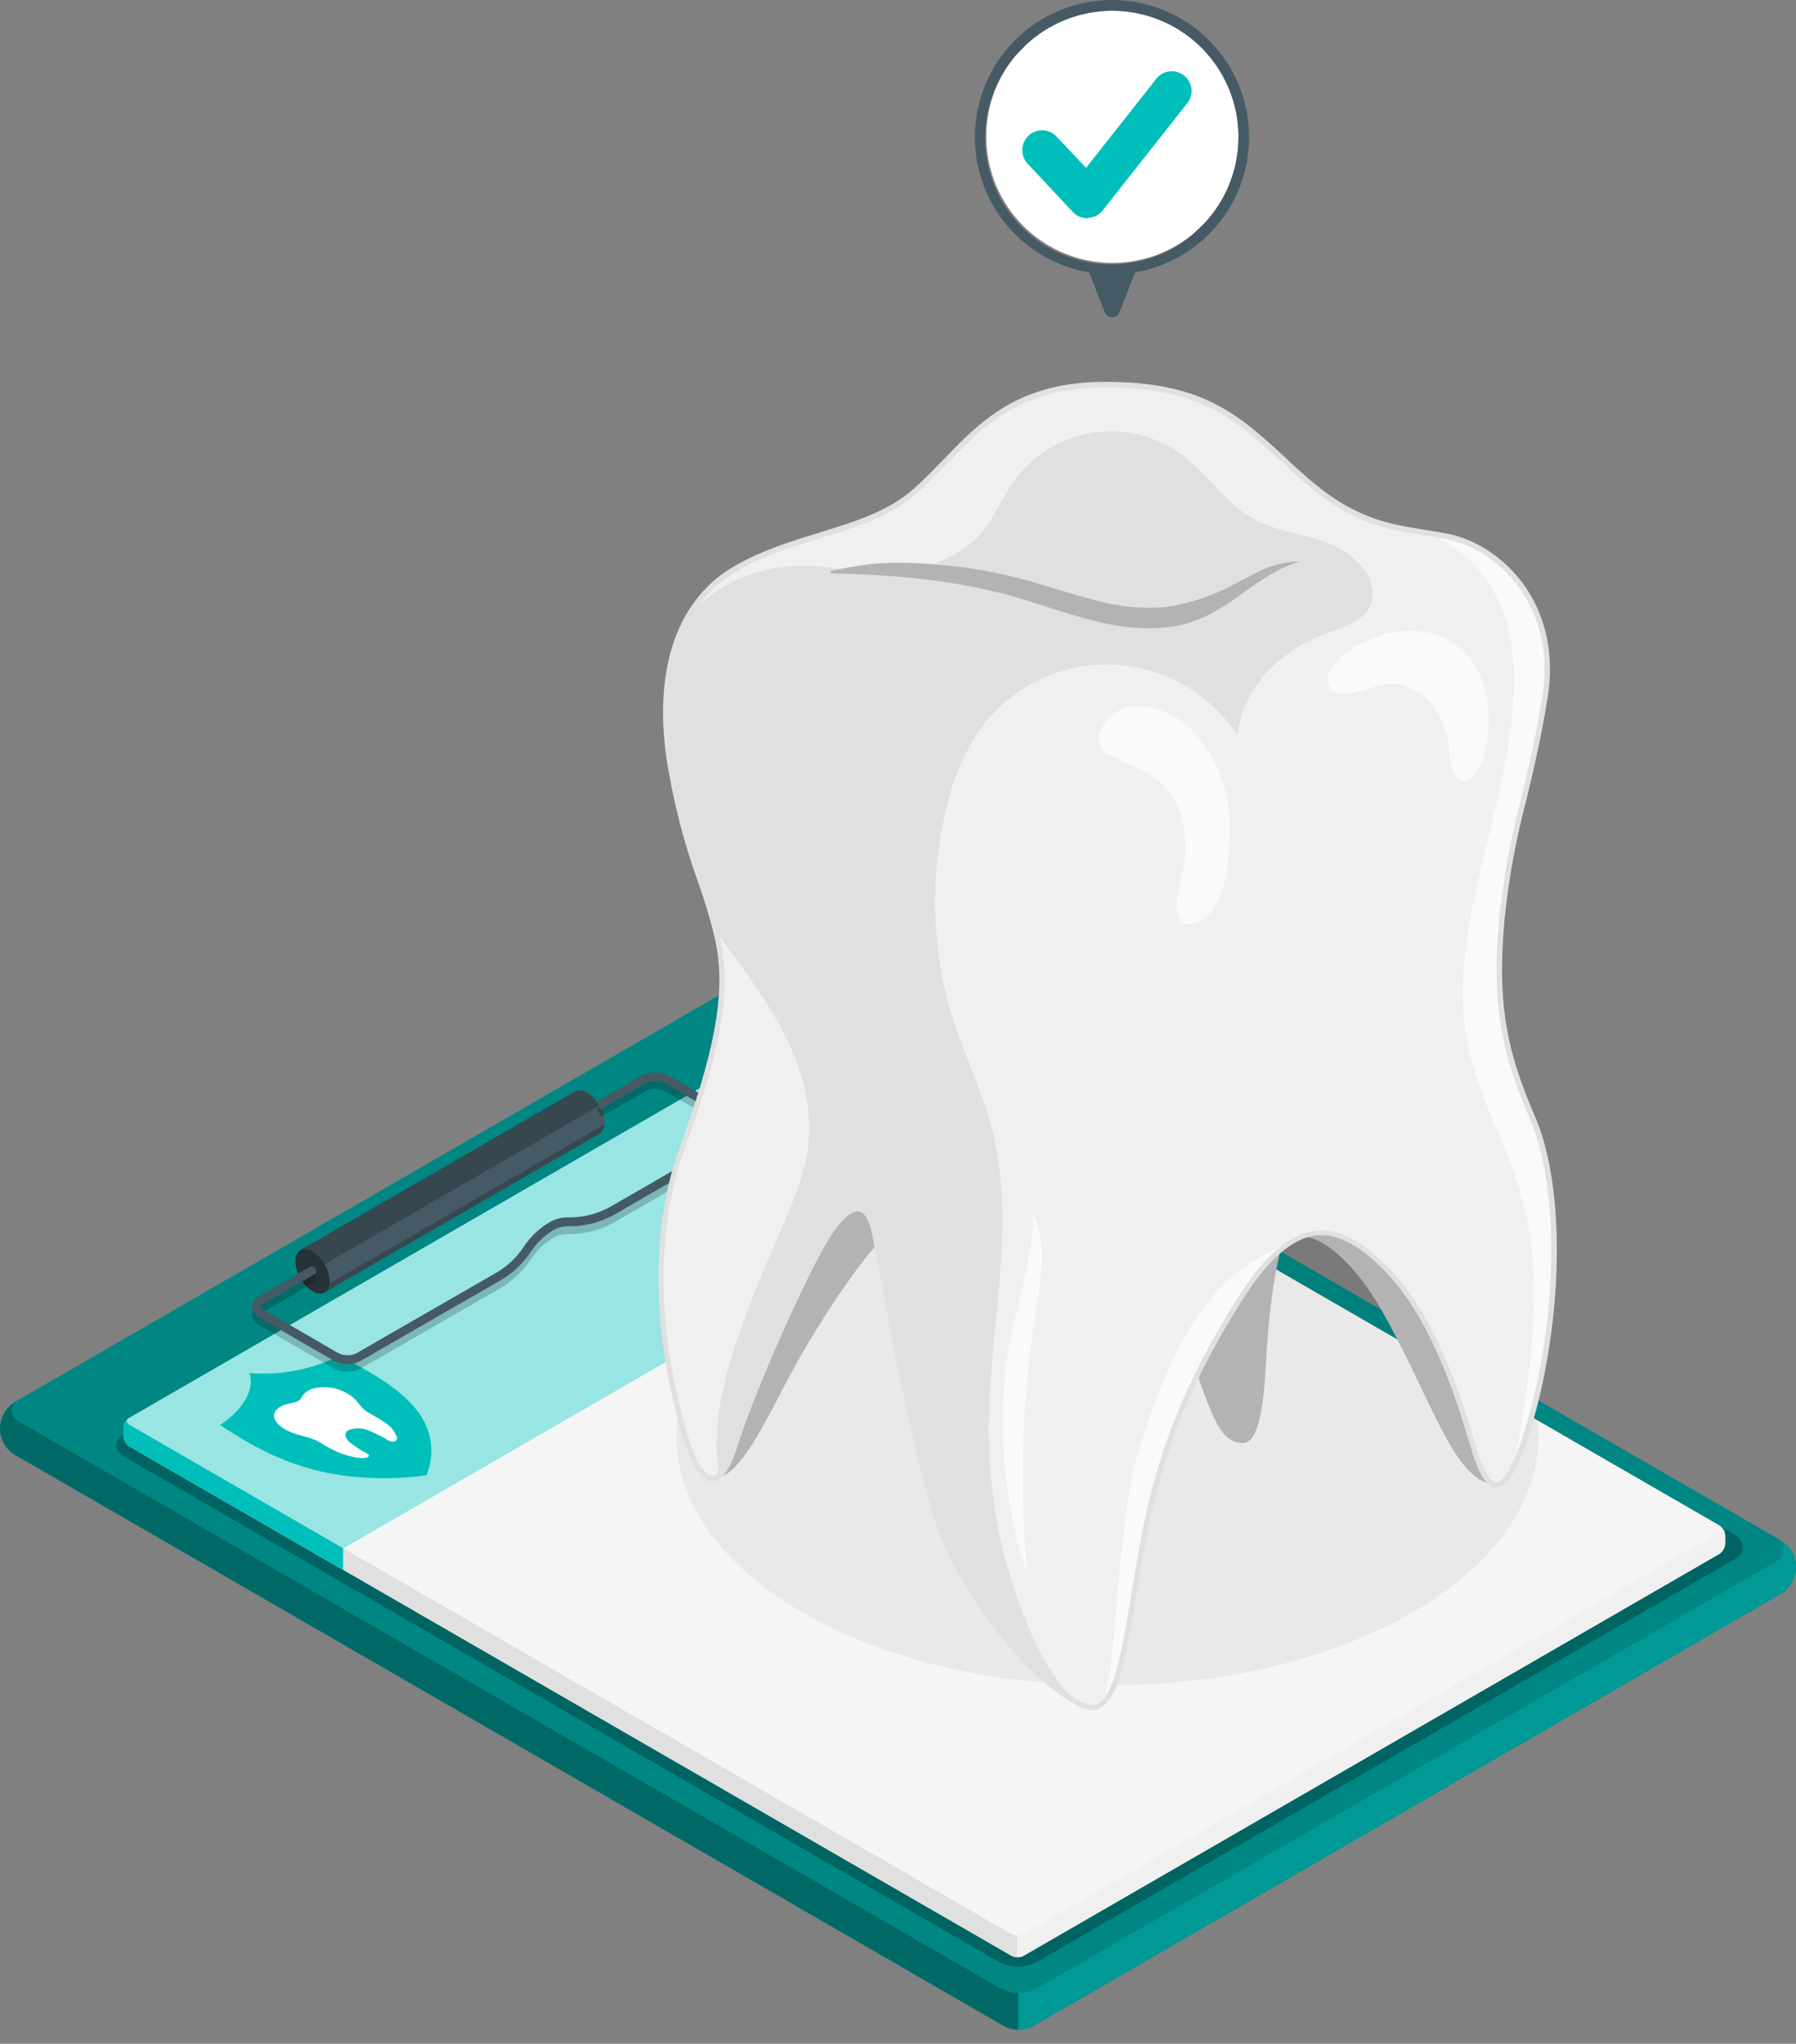 <svg width="80" height="91" viewBox="0 0 80 91" fill="none" xmlns="http://www.w3.org/2000/svg">
<rect x="0" y="0" width="80" height="91" fill="#808080" stroke="none"/>
<path d="M55.164 6.175C55.145 7.603 54.582 8.971 53.591 9.999L53.118 10.437C52.028 11.327 50.645 11.777 49.24 11.697C47.835 11.618 46.511 11.014 45.528 10.007C44.546 8.999 43.977 7.66 43.934 6.253C43.891 4.847 44.376 3.475 45.294 2.409L45.752 1.95C46.563 1.209 47.573 0.722 48.657 0.549C49.741 0.375 50.852 0.522 51.854 0.972C52.855 1.422 53.703 2.156 54.293 3.082C54.883 4.008 55.189 5.086 55.173 6.184L55.164 6.175Z" fill="white"/>
<path d="M49.533 0C48.001 0 46.525 0.576 45.398 1.613C44.27 2.65 43.574 4.073 43.446 5.6C43.319 7.126 43.769 8.645 44.709 9.855C45.648 11.065 47.008 11.878 48.519 12.132L49.207 13.901C49.233 13.968 49.279 14.025 49.338 14.066C49.397 14.106 49.467 14.128 49.538 14.128C49.61 14.128 49.68 14.106 49.739 14.066C49.798 14.025 49.844 13.968 49.87 13.901L50.558 12.13C52.067 11.872 53.424 11.058 54.361 9.847C55.297 8.637 55.746 7.119 55.617 5.594C55.488 4.069 54.791 2.648 53.664 1.612C52.538 0.576 51.063 0.001 49.533 0ZM55.166 6.109C55.166 7.537 54.621 8.912 53.643 9.953L53.185 10.398C52.109 11.329 50.722 11.818 49.301 11.767C47.88 11.716 46.531 11.128 45.525 10.123C44.519 9.118 43.931 7.769 43.879 6.348C43.828 4.927 44.316 3.539 45.245 2.464L45.688 2.005C46.489 1.253 47.492 0.752 48.574 0.564C49.655 0.375 50.769 0.507 51.776 0.944C52.784 1.38 53.642 2.102 54.244 3.02C54.847 3.938 55.167 5.013 55.166 6.111V6.109Z" fill="#455A64"/>
<path d="M48.434 9.721C48.313 9.721 48.194 9.696 48.083 9.648C47.972 9.6 47.872 9.53 47.789 9.442L45.789 7.304C45.706 7.22 45.642 7.12 45.598 7.01C45.554 6.901 45.533 6.784 45.536 6.666C45.538 6.548 45.564 6.432 45.612 6.324C45.66 6.217 45.729 6.12 45.815 6.039C45.901 5.959 46.002 5.896 46.113 5.855C46.224 5.815 46.341 5.796 46.459 5.802C46.577 5.807 46.692 5.836 46.798 5.887C46.905 5.938 47 6.009 47.078 6.097L48.377 7.473L51.453 3.574C51.52 3.471 51.608 3.383 51.711 3.315C51.814 3.248 51.93 3.203 52.051 3.183C52.173 3.164 52.297 3.17 52.416 3.201C52.535 3.232 52.647 3.287 52.743 3.364C52.839 3.44 52.918 3.536 52.975 3.645C53.033 3.754 53.066 3.874 53.075 3.997C53.083 4.12 53.065 4.243 53.023 4.358C52.98 4.474 52.914 4.579 52.829 4.668L49.118 9.368C49.039 9.468 48.94 9.55 48.827 9.608C48.713 9.666 48.589 9.698 48.462 9.703L48.434 9.721Z" fill="#00BFBA"/>
<path d="M79.367 70.932L45.992 90.225C45.799 90.323 45.585 90.374 45.368 90.374C45.151 90.374 44.937 90.323 44.743 90.225L0.621 64.754C0.439 64.636 0.288 64.476 0.18 64.288C0.072 64.1 0.01 63.889 0 63.672V63.53C0.013 63.313 0.076 63.103 0.185 62.915C0.293 62.727 0.444 62.568 0.626 62.449L34.023 43.174C34.217 43.076 34.431 43.025 34.648 43.025C34.865 43.025 35.079 43.076 35.272 43.174L79.372 68.619C79.553 68.737 79.704 68.897 79.813 69.085C79.921 69.273 79.984 69.484 79.995 69.701V69.848C79.983 70.065 79.919 70.277 79.81 70.465C79.701 70.653 79.549 70.813 79.367 70.932Z" fill="#00BFBA"/>
<path opacity="0.45" d="M79.367 70.932L45.992 90.225C45.799 90.323 45.585 90.374 45.368 90.374C45.151 90.374 44.937 90.323 44.743 90.225L0.621 64.754C0.439 64.636 0.288 64.476 0.18 64.288C0.072 64.1 0.01 63.889 0 63.672V63.53C0.013 63.313 0.076 63.103 0.185 62.915C0.293 62.727 0.444 62.568 0.626 62.449L34.023 43.174C34.217 43.076 34.431 43.025 34.648 43.025C34.865 43.025 35.079 43.076 35.272 43.174L79.372 68.619C79.553 68.737 79.704 68.897 79.813 69.085C79.921 69.273 79.984 69.484 79.995 69.701V69.848C79.983 70.065 79.919 70.277 79.81 70.465C79.701 70.653 79.549 70.813 79.367 70.932Z" fill="black"/>
<path d="M35.234 43.143C34.758 42.868 34.262 43.026 33.786 43.304L0.868 62.309C0.394 62.584 0.392 63.029 0.868 63.306L44.511 88.497C44.772 88.648 45.069 88.728 45.37 88.728C45.672 88.728 45.968 88.648 46.229 88.497L79.155 69.494C79.243 69.444 79.316 69.371 79.367 69.284C79.417 69.196 79.444 69.097 79.444 68.996C79.444 68.894 79.417 68.795 79.367 68.708C79.316 68.62 79.243 68.547 79.155 68.497L35.234 43.143Z" fill="#00BFBA"/>
<path opacity="0.3" d="M35.234 43.143C34.758 42.868 34.262 43.026 33.786 43.304L0.868 62.309C0.394 62.584 0.392 63.029 0.868 63.306L44.511 88.497C44.772 88.648 45.069 88.728 45.37 88.728C45.672 88.728 45.968 88.648 46.229 88.497L79.155 69.494C79.243 69.444 79.316 69.371 79.367 69.284C79.417 69.196 79.444 69.097 79.444 68.996C79.444 68.894 79.417 68.795 79.367 68.708C79.316 68.62 79.243 68.547 79.155 68.497L35.234 43.143Z" fill="black"/>
<path d="M79.371 68.619L79.16 68.497C79.247 68.548 79.32 68.621 79.37 68.708C79.42 68.796 79.447 68.895 79.447 68.996C79.447 69.097 79.42 69.196 79.37 69.283C79.32 69.371 79.247 69.444 79.16 69.494L46.234 88.497C45.974 88.649 45.678 88.729 45.377 88.729H45.361V90.375C45.583 90.38 45.802 90.328 45.997 90.222L79.374 70.932C79.556 70.814 79.707 70.654 79.816 70.466C79.925 70.278 79.988 70.067 80 69.851V69.706C79.99 69.487 79.927 69.275 79.818 69.086C79.708 68.897 79.555 68.737 79.371 68.619Z" fill="#00BFBA"/>
<path opacity="0.2" d="M79.371 68.619L79.16 68.497C79.247 68.548 79.32 68.621 79.37 68.708C79.42 68.796 79.447 68.895 79.447 68.996C79.447 69.097 79.42 69.196 79.37 69.283C79.32 69.371 79.247 69.444 79.16 69.494L46.234 88.497C45.974 88.649 45.678 88.729 45.377 88.729H45.361V90.375C45.583 90.38 45.802 90.328 45.997 90.222L79.374 70.932C79.556 70.814 79.707 70.654 79.816 70.466C79.925 70.278 79.988 70.067 80 69.851V69.706C79.99 69.487 79.927 69.275 79.818 69.086C79.708 68.897 79.555 68.737 79.371 68.619Z" fill="black"/>
<path opacity="0.25" d="M38.15 45.718C37.662 45.436 37.15 45.601 36.659 45.884L5.547 63.848C5.059 64.131 5.056 64.591 5.547 64.866L44.448 87.324C44.719 87.48 45.026 87.563 45.338 87.563C45.651 87.563 45.958 87.48 46.229 87.324L77.338 69.382C77.427 69.33 77.499 69.255 77.55 69.166C77.601 69.077 77.627 68.976 77.627 68.874C77.627 68.771 77.601 68.67 77.55 68.581C77.499 68.492 77.427 68.417 77.338 68.365L76.769 68.034L38.15 45.718Z" fill="black"/>
<path d="M45.59 87.082L76.59 69.184C76.665 69.132 76.728 69.064 76.772 68.984C76.816 68.904 76.841 68.815 76.844 68.723V68.38C76.841 68.289 76.816 68.2 76.772 68.12C76.728 68.04 76.665 67.971 76.59 67.919L37.29 45.232C37.208 45.191 37.117 45.169 37.025 45.169C36.933 45.169 36.843 45.191 36.761 45.232L5.761 63.131C5.686 63.182 5.624 63.25 5.579 63.33C5.535 63.409 5.51 63.498 5.506 63.589V63.935C5.51 64.026 5.535 64.115 5.579 64.195C5.623 64.275 5.685 64.344 5.761 64.395L45.061 87.082C45.143 87.124 45.233 87.145 45.325 87.145C45.417 87.145 45.508 87.124 45.59 87.082Z" fill="#F5F5F5"/>
<path d="M5.705 63.171C5.679 63.192 5.655 63.216 5.634 63.242L5.603 63.283C5.572 63.328 5.547 63.375 5.527 63.426C5.515 63.458 5.506 63.491 5.501 63.525C5.5 63.547 5.5 63.569 5.501 63.591V63.935C5.505 64.026 5.529 64.115 5.574 64.194C5.618 64.274 5.68 64.342 5.756 64.393L45.053 87.08C45.131 87.123 45.219 87.145 45.308 87.143V86.176C45.219 86.175 45.132 86.153 45.053 86.113L5.761 63.436C5.636 63.365 5.616 63.255 5.705 63.171Z" fill="#E0E0E0"/>
<path d="M76.659 67.968C76.738 68.049 76.715 68.156 76.596 68.222L45.59 86.123C45.512 86.165 45.425 86.187 45.336 86.186V87.143C45.425 87.145 45.513 87.123 45.59 87.08L76.59 69.184C76.665 69.132 76.727 69.064 76.772 68.985C76.816 68.905 76.841 68.817 76.845 68.726V68.38C76.843 68.302 76.826 68.226 76.794 68.155C76.762 68.084 76.716 68.02 76.659 67.968Z" fill="#F0F0F0"/>
<path d="M46.811 50.731L37.29 45.232C37.208 45.191 37.117 45.169 37.025 45.169C36.933 45.169 36.843 45.191 36.761 45.232L5.761 63.131C5.686 63.182 5.624 63.25 5.579 63.33C5.535 63.409 5.51 63.498 5.506 63.589V63.935C5.51 64.026 5.535 64.115 5.579 64.195C5.623 64.275 5.685 64.344 5.761 64.395L14.453 69.413L46.811 50.731Z" fill="#00BFBA"/>
<path opacity="0.6" d="M46.811 50.731L37.29 45.232C37.208 45.191 37.117 45.169 37.025 45.169C36.933 45.169 36.843 45.191 36.761 45.232L5.761 63.131C5.686 63.182 5.624 63.25 5.579 63.33C5.535 63.409 5.51 63.498 5.506 63.589V63.935C5.51 64.026 5.535 64.115 5.579 64.195C5.623 64.275 5.685 64.344 5.761 64.395L14.453 69.413L46.811 50.731Z" fill="white"/>
<path d="M15.283 68.935L5.761 63.436C5.636 63.365 5.616 63.255 5.705 63.181C5.679 63.203 5.655 63.227 5.634 63.253L5.603 63.293C5.572 63.338 5.547 63.386 5.527 63.436C5.515 63.468 5.506 63.501 5.501 63.535C5.5 63.557 5.5 63.579 5.501 63.601V63.945C5.505 64.036 5.529 64.125 5.574 64.204C5.618 64.284 5.68 64.352 5.756 64.403L15.283 69.891V68.935Z" fill="#00BFBA"/>
<path d="M15.114 60.37C13.872 60.983 12.486 61.247 11.104 61.133C11.377 61.881 10.776 62.81 9.802 63.449C11.511 64.581 13.198 65.454 15.517 65.726C16.672 65.859 17.84 65.846 18.992 65.688C19.262 65.05 19.286 64.335 19.058 63.68C18.59 62.332 17.076 61.357 15.114 60.37Z" fill="#00BFBA"/>
<path d="M15.527 63.675C15.677 63.617 15.838 63.589 15.999 63.596C16.16 63.602 16.318 63.641 16.463 63.711C16.762 63.832 17.049 63.979 17.323 64.148C17.471 64.24 17.705 64.202 17.679 64.008C17.591 63.727 17.401 63.49 17.145 63.344C16.715 63.031 16.458 62.965 16.224 62.764C15.99 62.563 15.888 62.286 15.486 62.054C15.253 61.913 14.993 61.821 14.723 61.783C14.454 61.746 14.179 61.764 13.916 61.835C13.407 62.024 13.504 62.25 13.283 62.38C13.061 62.51 12.667 62.446 12.341 62.746C12.015 63.047 12.313 63.418 12.718 63.652C13.122 63.886 13.575 63.932 13.949 64.077C14.323 64.222 14.41 64.362 14.952 64.609C15.314 64.782 15.704 64.888 16.104 64.919C16.438 64.932 16.504 64.797 16.343 64.713C16.075 64.571 15.819 64.405 15.58 64.217C15.364 64.016 15.295 63.807 15.527 63.675Z" fill="white"/>
<path d="M26.697 50.484C26.778 50.428 26.842 50.351 26.881 50.261C26.922 50.172 26.936 50.073 26.924 49.975C26.909 49.71 26.832 49.451 26.7 49.22C26.567 48.99 26.382 48.793 26.16 48.647C26.082 48.591 25.991 48.556 25.895 48.547C25.799 48.538 25.703 48.555 25.616 48.596L13.377 55.662L14.46 57.54L26.697 50.484Z" fill="#37474F"/>
<path d="M13.913 56.606L26.697 49.227C26.837 49.458 26.915 49.721 26.924 49.99C26.925 50.017 26.925 50.045 26.924 50.072L14.341 57.336L13.913 56.606Z" fill="#455A64"/>
<path d="M14.684 57.051C14.684 57.54 14.341 57.738 13.921 57.494C13.698 57.348 13.514 57.152 13.381 56.921C13.248 56.69 13.172 56.432 13.158 56.166C13.158 55.678 13.501 55.479 13.921 55.723C14.143 55.869 14.328 56.066 14.461 56.296C14.593 56.527 14.67 56.786 14.684 57.051Z" fill="#263238"/>
<path opacity="0.2" d="M15.504 61.075C15.267 61.077 15.034 61.018 14.827 60.904L11.572 59.024C11.475 58.977 11.39 58.906 11.329 58.816C11.268 58.727 11.232 58.623 11.224 58.515C11.229 58.426 11.256 58.341 11.304 58.266C11.351 58.192 11.418 58.131 11.496 58.09L13.809 56.761C13.854 56.742 13.904 56.739 13.95 56.755C13.996 56.77 14.034 56.801 14.059 56.843C14.082 56.886 14.09 56.935 14.08 56.982C14.069 57.03 14.042 57.072 14.003 57.1L11.69 58.441C11.641 58.469 11.611 58.502 11.611 58.53C11.611 58.558 11.659 58.637 11.766 58.698L15.02 60.578C15.147 60.648 15.288 60.688 15.433 60.696C15.577 60.703 15.722 60.678 15.855 60.621L22.12 57.003C22.602 56.721 23.014 56.332 23.323 55.866C23.605 55.436 23.978 55.073 24.415 54.802C24.679 54.634 24.987 54.546 25.3 54.548C25.998 54.561 26.686 54.377 27.285 54.019L32.972 50.736C33.023 50.706 33.053 50.672 33.053 50.644C33.053 50.616 33.005 50.538 32.898 50.477L29.641 48.596C29.514 48.527 29.373 48.487 29.229 48.48C29.084 48.472 28.94 48.497 28.807 48.553L26.771 49.726C26.715 49.608 26.648 49.497 26.57 49.392L28.606 48.217C28.798 48.127 29.009 48.085 29.221 48.092C29.434 48.1 29.641 48.157 29.827 48.26L33.084 50.141C33.182 50.186 33.267 50.258 33.328 50.347C33.389 50.437 33.425 50.541 33.433 50.65C33.428 50.739 33.401 50.825 33.352 50.9C33.304 50.975 33.237 51.036 33.158 51.077L27.471 54.362C26.809 54.758 26.049 54.959 25.277 54.942C25.038 54.944 24.805 55.013 24.603 55.141C24.215 55.382 23.885 55.705 23.636 56.087C23.294 56.6 22.84 57.029 22.308 57.342L16.048 60.947C15.881 61.036 15.693 61.08 15.504 61.075Z" fill="black"/>
<path d="M15.504 60.731C15.267 60.734 15.034 60.675 14.827 60.561L11.572 58.68C11.475 58.634 11.39 58.562 11.329 58.473C11.268 58.383 11.232 58.279 11.224 58.171C11.229 58.083 11.256 57.997 11.304 57.923C11.351 57.848 11.418 57.787 11.496 57.746L13.809 56.405C13.854 56.386 13.904 56.383 13.95 56.398C13.996 56.414 14.034 56.445 14.059 56.487C14.082 56.529 14.09 56.579 14.08 56.626C14.069 56.674 14.042 56.715 14.003 56.744L11.695 58.075C11.646 58.103 11.616 58.138 11.616 58.164C11.616 58.189 11.664 58.27 11.771 58.332L15.02 60.222C15.147 60.292 15.288 60.332 15.433 60.34C15.577 60.347 15.722 60.322 15.855 60.265L22.12 56.66C22.602 56.377 23.014 55.988 23.323 55.522C23.605 55.093 23.978 54.73 24.415 54.459C24.679 54.291 24.987 54.202 25.3 54.204C25.998 54.217 26.686 54.034 27.285 53.675L32.972 50.393C33.023 50.362 33.053 50.329 33.053 50.301C33.053 50.273 33.005 50.194 32.898 50.133L29.641 48.253C29.514 48.184 29.373 48.144 29.229 48.136C29.084 48.129 28.94 48.154 28.807 48.209L26.771 49.383C26.715 49.265 26.648 49.153 26.57 49.049L28.606 47.873C28.798 47.784 29.009 47.741 29.221 47.749C29.434 47.756 29.641 47.814 29.827 47.917L33.084 49.797C33.182 49.843 33.267 49.914 33.328 50.004C33.389 50.093 33.425 50.198 33.433 50.306C33.429 50.396 33.401 50.483 33.353 50.558C33.305 50.634 33.237 50.695 33.158 50.736L27.471 54.019C26.809 54.414 26.049 54.615 25.277 54.599C25.038 54.6 24.805 54.669 24.603 54.797C24.215 55.038 23.885 55.361 23.636 55.744C23.294 56.257 22.84 56.686 22.308 56.998L16.048 60.601C15.881 60.691 15.694 60.736 15.504 60.731Z" fill="#455A64"/>
<path opacity="0.05" d="M49.331 75.044C59.936 75.044 68.533 70.08 68.533 63.958C68.533 57.835 59.936 52.871 49.331 52.871C38.726 52.871 30.129 57.835 30.129 63.958C30.129 70.08 38.726 75.044 49.331 75.044Z" fill="black"/>
<path d="M66.712 66.102C64.737 66.102 63.828 62.301 61.461 58.2C60.566 56.652 59.13 55.055 58.002 55.064C58.002 55.064 57.224 55.156 57.1 55.484C56.976 55.812 56.561 57.514 56.398 60.583C56.286 62.669 56.056 64.254 55.357 64.254C54.27 64.254 53.953 62.93 52.719 59.473C51.06 54.835 48.15 52.908 44.601 52.908C41.052 52.908 39.408 54.778 37.843 56.964C36.8 58.434 35.853 59.971 35.01 61.565C33.694 64.109 32.79 65.834 31.735 65.834C31.735 65.834 30.315 58.76 32.29 53.268C34.265 47.777 40.99 45.698 47.904 45.698C54.818 45.698 66.712 49.442 66.712 66.102Z" fill="#E0E0E0"/>
<path opacity="0.2" d="M66.712 66.102C64.737 66.102 63.828 62.301 61.461 58.2C60.566 56.652 59.13 55.055 58.002 55.064C58.002 55.064 57.224 55.156 57.1 55.484C56.976 55.812 56.561 57.514 56.398 60.583C56.286 62.669 56.056 64.254 55.357 64.254C54.27 64.254 53.953 62.93 52.719 59.473C51.06 54.835 48.15 52.908 44.601 52.908C41.052 52.908 39.408 54.778 37.843 56.964C36.8 58.434 35.853 59.971 35.01 61.565C33.694 64.109 32.79 65.834 31.735 65.834C31.735 65.834 30.315 58.76 32.29 53.268C34.265 47.777 40.99 45.698 47.904 45.698C54.818 45.698 66.712 49.442 66.712 66.102Z" fill="black"/>
<path d="M49.219 17.126C54.024 17.126 55.373 18.863 57.974 21.204C60.575 23.547 62.22 23.457 64.475 23.891C66.73 24.324 69.503 26.854 68.808 31.093C68.113 35.333 67.244 37.161 66.902 40.971C66.56 44.781 67.046 46.923 68.278 49.798C69.51 52.672 69.588 57.977 68.278 62.884C66.969 67.791 66.127 65.997 65.693 64.621C65.26 63.244 64.131 58.941 61.794 56.541C59.456 54.142 57.548 54.186 55.206 57.893C52.864 61.599 51.645 64.786 50.957 68.435C50.269 72.085 50.003 75.576 48.877 76.005C47.751 76.434 42.981 72.009 41.596 67.153C40.211 62.297 39.259 56.002 38.903 54.684C38.547 53.364 37.69 53.44 36.476 55.697C35.263 57.955 33.441 62.12 32.749 64.329C32.056 66.538 31.189 66.332 30.409 63.575C29.629 60.817 28.675 55.762 30.409 51.05C32.143 46.338 32.402 43.884 31.969 41.819C31.535 39.755 30.322 37.408 29.801 33.77C29.28 30.132 30.062 26.838 32.836 25.283C35.609 23.728 38.724 23.677 40.777 21.863C43.025 19.865 44.413 17.126 49.219 17.126Z" fill="#F0F0F0"/>
<path d="M34.744 54.851C35.306 53.557 35.891 52.243 36.017 50.841C36.201 48.908 35.506 46.985 34.533 45.306C33.751 43.953 32.79 42.716 31.881 41.441C31.391 39.466 30.29 37.188 29.801 33.77C29.459 31.375 29.686 29.132 30.668 27.432C31.288 26.718 32.058 26.148 32.923 25.765C34.529 25.077 36.134 25.093 37.813 25.386C38.366 25.501 38.928 25.562 39.492 25.567C40.146 25.542 40.792 25.415 41.406 25.189C42.056 24.963 42.667 24.636 43.215 24.219C44.145 23.491 44.459 22.436 45.101 21.505C45.507 20.917 46.027 20.416 46.63 20.033C47.234 19.65 47.908 19.392 48.614 19.276C49.319 19.159 50.04 19.186 50.735 19.354C51.43 19.522 52.083 19.828 52.657 20.255C53.804 21.108 54.593 22.411 55.843 23.104C56.795 23.629 57.908 23.746 58.942 24.102C59.977 24.457 61.007 25.203 61.138 26.283C61.291 27.543 59.883 27.91 58.972 28.249C57.027 28.976 55.313 30.662 55.121 32.731C54.498 31.782 53.652 30.999 52.657 30.451C51.662 29.903 50.548 29.607 49.413 29.588C48.277 29.57 47.154 29.829 46.142 30.344C45.13 30.859 44.259 31.614 43.605 32.543C42.934 33.553 42.453 34.677 42.183 35.86C41.367 39.105 41.495 42.515 42.553 45.689C43.039 47.144 43.718 48.534 44.126 50.013C45.367 54.509 43.991 59.274 44.046 63.937C44.077 66.665 44.6 69.364 45.59 71.906C46.129 73.282 46.835 74.659 47.84 75.718C46.005 74.668 42.706 71.05 41.591 67.146C40.215 62.29 39.249 56.002 38.903 54.684C38.557 53.365 37.69 53.44 36.476 55.697C35.263 57.955 33.441 62.12 32.749 64.329C32.519 65.031 32.29 65.488 32.044 65.706C31.682 63.715 32.18 61.522 32.861 59.558C33.414 57.955 34.07 56.397 34.744 54.851Z" fill="#E0E0E0"/>
<path d="M63.7 23.755C63.952 23.797 64.209 23.84 64.475 23.891C66.728 24.324 69.503 26.854 68.808 31.093C68.113 35.332 67.244 37.161 66.902 40.971C66.56 44.781 67.046 46.923 68.278 49.798C69.51 52.672 69.588 57.977 68.278 62.884C68.078 63.717 67.797 64.529 67.441 65.309C68.143 61.23 68.877 57.101 67.746 53.17C67.095 50.901 65.842 48.811 65.376 46.517C64.805 43.691 65.45 40.783 66.133 37.977C66.817 35.172 67.739 31.676 67.338 28.822C67.014 26.558 65.867 24.755 63.7 23.755Z" fill="#FAFAFA"/>
<path d="M49.122 75.835C49.785 74.367 49.659 67.944 50.804 64.302C52.687 58.315 54.676 56.431 57.511 55.303C56.765 55.762 56.004 56.601 55.19 57.89C52.85 61.595 51.636 64.783 50.944 68.442C50.315 71.798 50.04 75.01 49.122 75.835Z" fill="#FAFAFA"/>
<path d="M66.262 31.263C66.367 32.102 66.301 32.953 66.067 33.766C65.895 34.415 65.149 35.321 64.691 34.264C64.596 33.98 64.548 33.682 64.548 33.383C64.501 32.656 64.237 31.96 63.789 31.385C63.564 31.101 63.28 30.87 62.957 30.706C62.634 30.542 62.279 30.45 61.917 30.435C61.179 30.435 59.564 31.41 59.199 30.529C58.88 29.761 59.974 28.994 60.518 28.694C62.743 27.51 65.335 27.99 66.129 30.632C66.188 30.839 66.233 31.05 66.262 31.263Z" fill="#FAFAFA"/>
<path d="M54.777 36.472C54.825 37.619 54.717 40.441 53.446 41.012C51.643 41.824 52.742 38.853 52.792 38.12C52.873 36.931 52.6 35.635 51.71 34.844C51.054 34.261 50.161 34.034 49.4 33.594C48.294 32.958 49.455 31.55 50.377 31.465C53.047 31.229 54.682 34.218 54.777 36.472Z" fill="#FAFAFA"/>
<path d="M45.762 70.121C45.398 66.277 45.513 62.403 46.106 58.588C46.335 57.147 46.695 55.45 46.03 54.071C45.989 56.526 44.998 58.76 44.768 61.196C44.626 62.712 44.64 64.24 44.81 65.754C44.974 67.239 45.293 68.703 45.762 70.121Z" fill="#FAFAFA"/>
<path d="M54.951 26.024C54.026 26.523 53.023 26.86 51.985 27.022C50.898 27.123 49.803 27.019 48.755 26.714C47.542 26.405 46.358 25.983 45.142 25.682C43.9 25.379 42.634 25.187 41.357 25.109C40.627 25.051 39.894 25.042 39.162 25.081C38.444 25.143 37.732 25.258 37.031 25.423C36.995 25.423 36.992 25.526 37.031 25.529C39.729 25.586 42.422 25.806 45.032 26.529C47.427 27.192 49.797 28.316 52.343 27.877C53.444 27.687 54.327 27.155 55.215 26.512C56.05 25.907 56.905 25.283 57.91 24.994C57.185 25.007 56.474 25.203 55.846 25.565L54.951 26.024Z" fill="#E0E0E0"/>
<path opacity="0.2" d="M54.951 26.024C54.026 26.523 53.023 26.86 51.985 27.022C50.898 27.123 49.803 27.019 48.755 26.714C47.542 26.405 46.358 25.983 45.142 25.682C43.9 25.379 42.634 25.187 41.357 25.109C40.627 25.051 39.894 25.042 39.162 25.081C38.444 25.143 37.732 25.258 37.031 25.423C36.995 25.423 36.992 25.526 37.031 25.529C39.729 25.586 42.422 25.806 45.032 26.529C47.427 27.192 49.797 28.316 52.343 27.877C53.444 27.687 54.327 27.155 55.215 26.512C56.05 25.907 56.905 25.283 57.91 24.994C57.185 25.007 56.474 25.203 55.846 25.565L54.951 26.024Z" fill="black"/>
<path d="M48.7 76.156C48.442 76.136 48.192 76.058 47.968 75.927C46.021 74.943 42.608 71.142 41.477 67.18C40.522 63.843 39.779 59.856 39.286 57.218C39.057 56.048 38.896 55.124 38.788 54.716C38.701 54.381 38.534 53.975 38.242 53.94C38.05 53.92 37.499 54.05 36.582 55.757C35.304 58.136 33.531 62.239 32.861 64.368C32.528 65.435 32.157 65.953 31.728 65.953C31.212 65.953 30.746 65.178 30.301 63.609C29.549 60.95 28.549 55.78 30.301 51.011C32.136 46.017 32.253 43.735 31.856 41.836C31.656 40.987 31.408 40.151 31.113 39.331C30.46 37.531 29.983 35.672 29.689 33.779C29.101 29.678 30.2 26.618 32.783 25.166C34.001 24.478 35.276 24.09 36.508 23.709C38.08 23.228 39.564 22.771 40.701 21.762C41.16 21.351 41.598 20.902 42.02 20.466C43.663 18.762 45.362 17 49.223 17C53.581 17 55.15 18.436 57.307 20.422C57.536 20.652 57.795 20.881 58.057 21.11C60.224 23.062 61.727 23.308 63.48 23.592C63.81 23.645 64.147 23.7 64.502 23.769C66.769 24.205 69.641 26.769 68.93 31.109C68.632 32.944 68.306 34.291 67.994 35.601C67.524 37.365 67.196 39.163 67.014 40.98C66.661 44.88 67.198 46.985 68.391 49.749C69.666 52.731 69.668 58.147 68.391 62.916C67.604 65.866 67.033 66.219 66.672 66.226H66.661C66.14 66.226 65.808 65.387 65.576 64.653C65.535 64.522 65.487 64.364 65.431 64.182C64.904 62.425 63.801 58.771 61.704 56.613C60.557 55.427 59.571 54.917 58.639 55.007C57.566 55.119 56.476 56.078 55.302 57.934C53.061 61.483 51.797 64.623 51.072 68.438C50.914 69.272 50.778 70.091 50.648 70.88C50.203 73.596 49.849 75.739 48.916 76.088C48.849 76.125 48.776 76.148 48.7 76.156ZM38.199 53.709H38.27C38.612 53.75 38.864 54.069 39.018 54.658C39.128 55.078 39.293 55.959 39.52 57.181C40.011 59.815 40.754 63.795 41.704 67.123C42.803 70.963 46.211 74.78 48.076 75.721C48.411 75.89 48.679 75.95 48.831 75.895C49.634 75.594 49.994 73.406 50.411 70.874C50.542 70.08 50.677 69.268 50.836 68.424C51.565 64.577 52.84 61.411 55.1 57.838C56.33 55.888 57.447 54.924 58.612 54.8C59.621 54.695 60.658 55.225 61.871 56.468C64.009 58.659 65.122 62.35 65.659 64.125C65.711 64.304 65.76 64.462 65.801 64.584C66.166 65.745 66.468 65.99 66.659 65.99C66.906 65.99 67.43 65.57 68.154 62.854C69.414 58.131 69.416 52.782 68.154 49.843C66.957 47.043 66.413 44.898 66.778 40.959C66.96 39.135 67.287 37.327 67.757 35.555C68.07 34.25 68.393 32.901 68.691 31.082C69.379 26.9 66.627 24.43 64.452 24.015C64.101 23.946 63.764 23.891 63.436 23.838C61.654 23.547 60.114 23.297 57.894 21.299C57.632 21.061 57.382 20.832 57.142 20.61C55.024 18.661 53.494 17.25 49.218 17.25C45.459 17.25 43.796 18.977 42.185 20.645C41.763 21.083 41.325 21.537 40.855 21.952C39.678 22.996 38.169 23.462 36.572 23.953C35.352 24.326 34.09 24.714 32.902 25.389C30.413 26.788 29.356 29.761 29.92 33.759C30.212 35.635 30.686 37.479 31.333 39.264C31.632 40.09 31.883 40.933 32.086 41.787C32.57 44.1 32.132 46.708 30.519 51.084C28.789 55.789 29.778 60.904 30.519 63.535C31.069 65.488 31.542 65.703 31.719 65.706C31.893 65.706 32.239 65.52 32.636 64.288C33.308 62.148 35.088 58.023 36.37 55.635C37.066 54.351 37.678 53.697 38.199 53.697V53.709Z" fill="#E0E0E0"/>
</svg>
